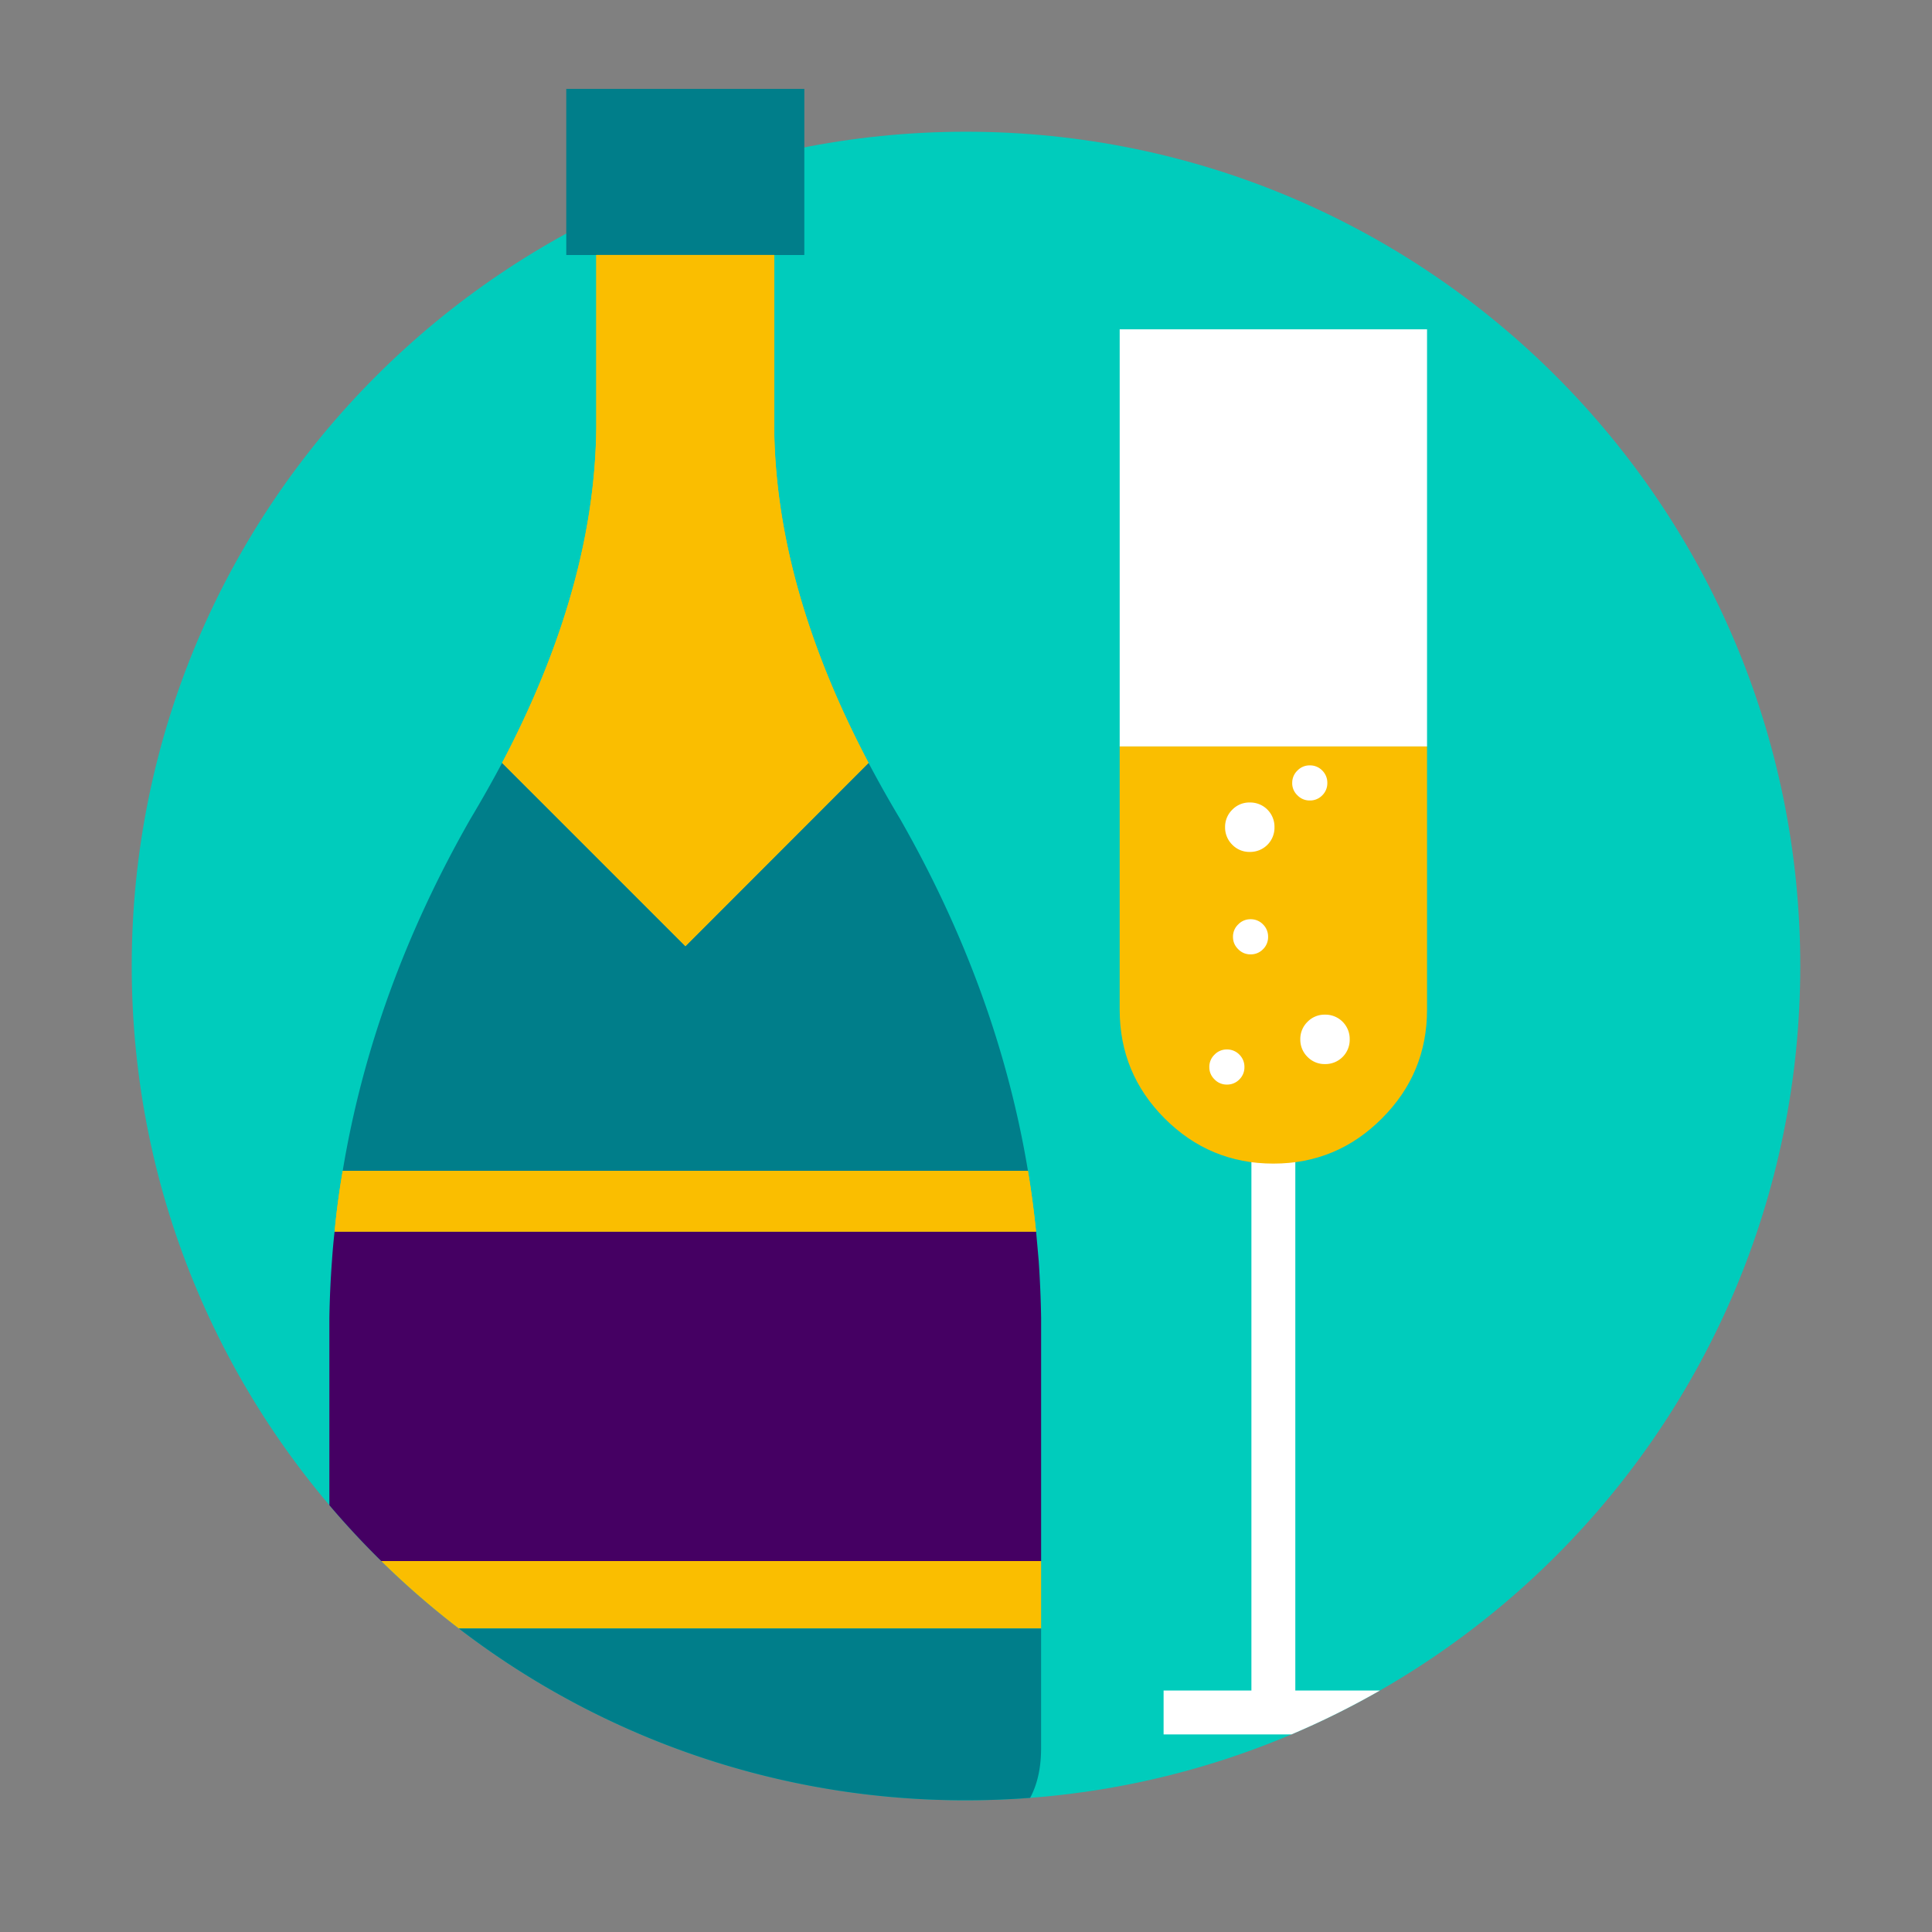 <svg xmlns="http://www.w3.org/2000/svg" width="88" height="88" fill="none" viewBox="0 0 88 88"><rect x="0" y="0" width="88" height="88" fill="#808080" stroke="none"/><path fill="#00CCBC" d="M82 44c0 20.987-17.013 38-38 38S6 64.987 6 44 23.013 6 44 6s38 17.013 38 38z"/><path fill="#FABE00" d="M27.159 9.926a37.8 37.8 0 0 1 2.024-0.93h6.08v10.476c0.045 4.83 1.478 9.923 4.298 15.277l-8.342 8.35-8.35-8.35c2.816-5.36 4.245-10.451 4.29-15.277V9.927zM20.901 74.176a38.205 38.205 0 0 1-3.538-3.074h30.058v3.074h-26.52zM15.239 56.1a37.215 37.215 0 0 1 0.37-2.77h31.212a43.348 43.348 0 0 1 0.37 2.77H15.24z"/><path fill="#007E8A" d="M46.922 81.89A38.516 38.516 0 0 1 44 82 37.834 37.834 0 0 1 20.9 74.176h26.52v5.401c0.007 0.91-0.159 1.68-0.498 2.312zM39.561 34.749A54.102 54.102 0 0 0 41 37.305c2.968 5.196 4.909 10.537 5.822 16.024H15.61c0.909-5.487 2.847-10.828 5.815-16.024a58.9 58.9 0 0 0 1.445-2.556l8.35 8.35 8.341-8.35z"/><path fill="#450063" d="M17.364 71.102a38.201 38.201 0 0 1-2.362-2.542v-8.534a45.108 45.108 0 0 1 0.118-2.593A28.72 28.72 0 0 1 15.24 56.1h31.953l0.059 0.653 0.06 0.681a50.259 50.259 0 0 1 0.11 2.593v11.076H17.364z"/><path fill="#007E8A" fill-rule="evenodd" d="M25.796 11.612h10.831V4.048h-10.83v7.564z" clip-rule="evenodd"/><path fill="#FABE00" fill-rule="evenodd" d="M35.264 19.472V8.997H27.16v10.475c-0.044 4.826-1.474 9.918-4.29 15.277l8.35 8.349 8.342-8.35c-2.82-5.353-4.252-10.445-4.297-15.276zM15.61 53.33a37.218 37.218 0 0 0-0.37 2.77h31.952a43.21 43.21 0 0 0-0.37-2.77H15.61z" clip-rule="evenodd"/><path fill="#007E8A" fill-rule="evenodd" d="M25.797 11.612h10.831V4.048H25.797v7.564z" clip-rule="evenodd"/><path fill="#fff" fill-rule="evenodd" d="M58.824 79H53v-2h4V50h2v27h3.855a37.863 37.863 0 0 1-4.031 2zM51 34h14V15H51v19z" clip-rule="evenodd"/><path fill="#FABE00" fill-rule="evenodd" d="M65 34H51v11.991c0 1.934 0.682 3.584 2.046 4.95 1.37 1.373 3.02 2.059 4.95 2.059h0.008c1.93 0 3.577-0.686 4.941-2.059 1.37-1.367 2.055-3.017 2.055-4.95V34z" clip-rule="evenodd"/><path fill="#fff" fill-rule="evenodd" d="M58.858 35.666a0.754 0.754 0 0 0 0.241 0.562 0.76 0.76 0 0 0 0.56 0.233 0.77 0.77 0 0 0 0.567-0.233 0.768 0.768 0 0 0 0.232-0.562 0.778 0.778 0 0 0-0.232-0.571 0.77 0.77 0 0 0-0.568-0.233 0.76 0.76 0 0 0-0.559 0.233 0.764 0.764 0 0 0-0.24 0.57M61.477 47.337a1.105 1.105 0 0 0-1.125-1.121 1.077 1.077 0 0 0-0.794 0.324 1.09 1.09 0 0 0-0.331 0.797 1.1 1.1 0 0 0 0.331 0.806 1.077 1.077 0 0 0 0.794 0.324 1.105 1.105 0 0 0 1.125-1.13M56.926 38.804a1.105 1.105 0 0 0 1.125-1.13 1.105 1.105 0 0 0-1.125-1.122 1.076 1.076 0 0 0-0.793 0.325 1.09 1.09 0 0 0-0.332 0.797 1.1 1.1 0 0 0 0.332 0.806 1.076 1.076 0 0 0 0.793 0.324M56.45 49.168a0.768 0.768 0 0 0 0.232-0.562 0.779 0.779 0 0 0-0.232-0.571 0.77 0.77 0 0 0-0.568-0.233 0.76 0.76 0 0 0-0.559 0.233 0.765 0.765 0 0 0-0.24 0.57c0 0.22 0.08 0.407 0.24 0.563a0.76 0.76 0 0 0 0.56 0.233 0.77 0.77 0 0 0 0.567-0.233M56.401 43.237a0.76 0.76 0 0 0 0.56 0.233 0.77 0.77 0 0 0 0.567-0.233 0.769 0.769 0 0 0 0.232-0.563 0.779 0.779 0 0 0-0.232-0.57 0.77 0.77 0 0 0-0.568-0.234 0.76 0.76 0 0 0-0.559 0.234 0.765 0.765 0 0 0-0.24 0.57c0 0.22 0.08 0.407 0.24 0.563" clip-rule="evenodd"/></svg>